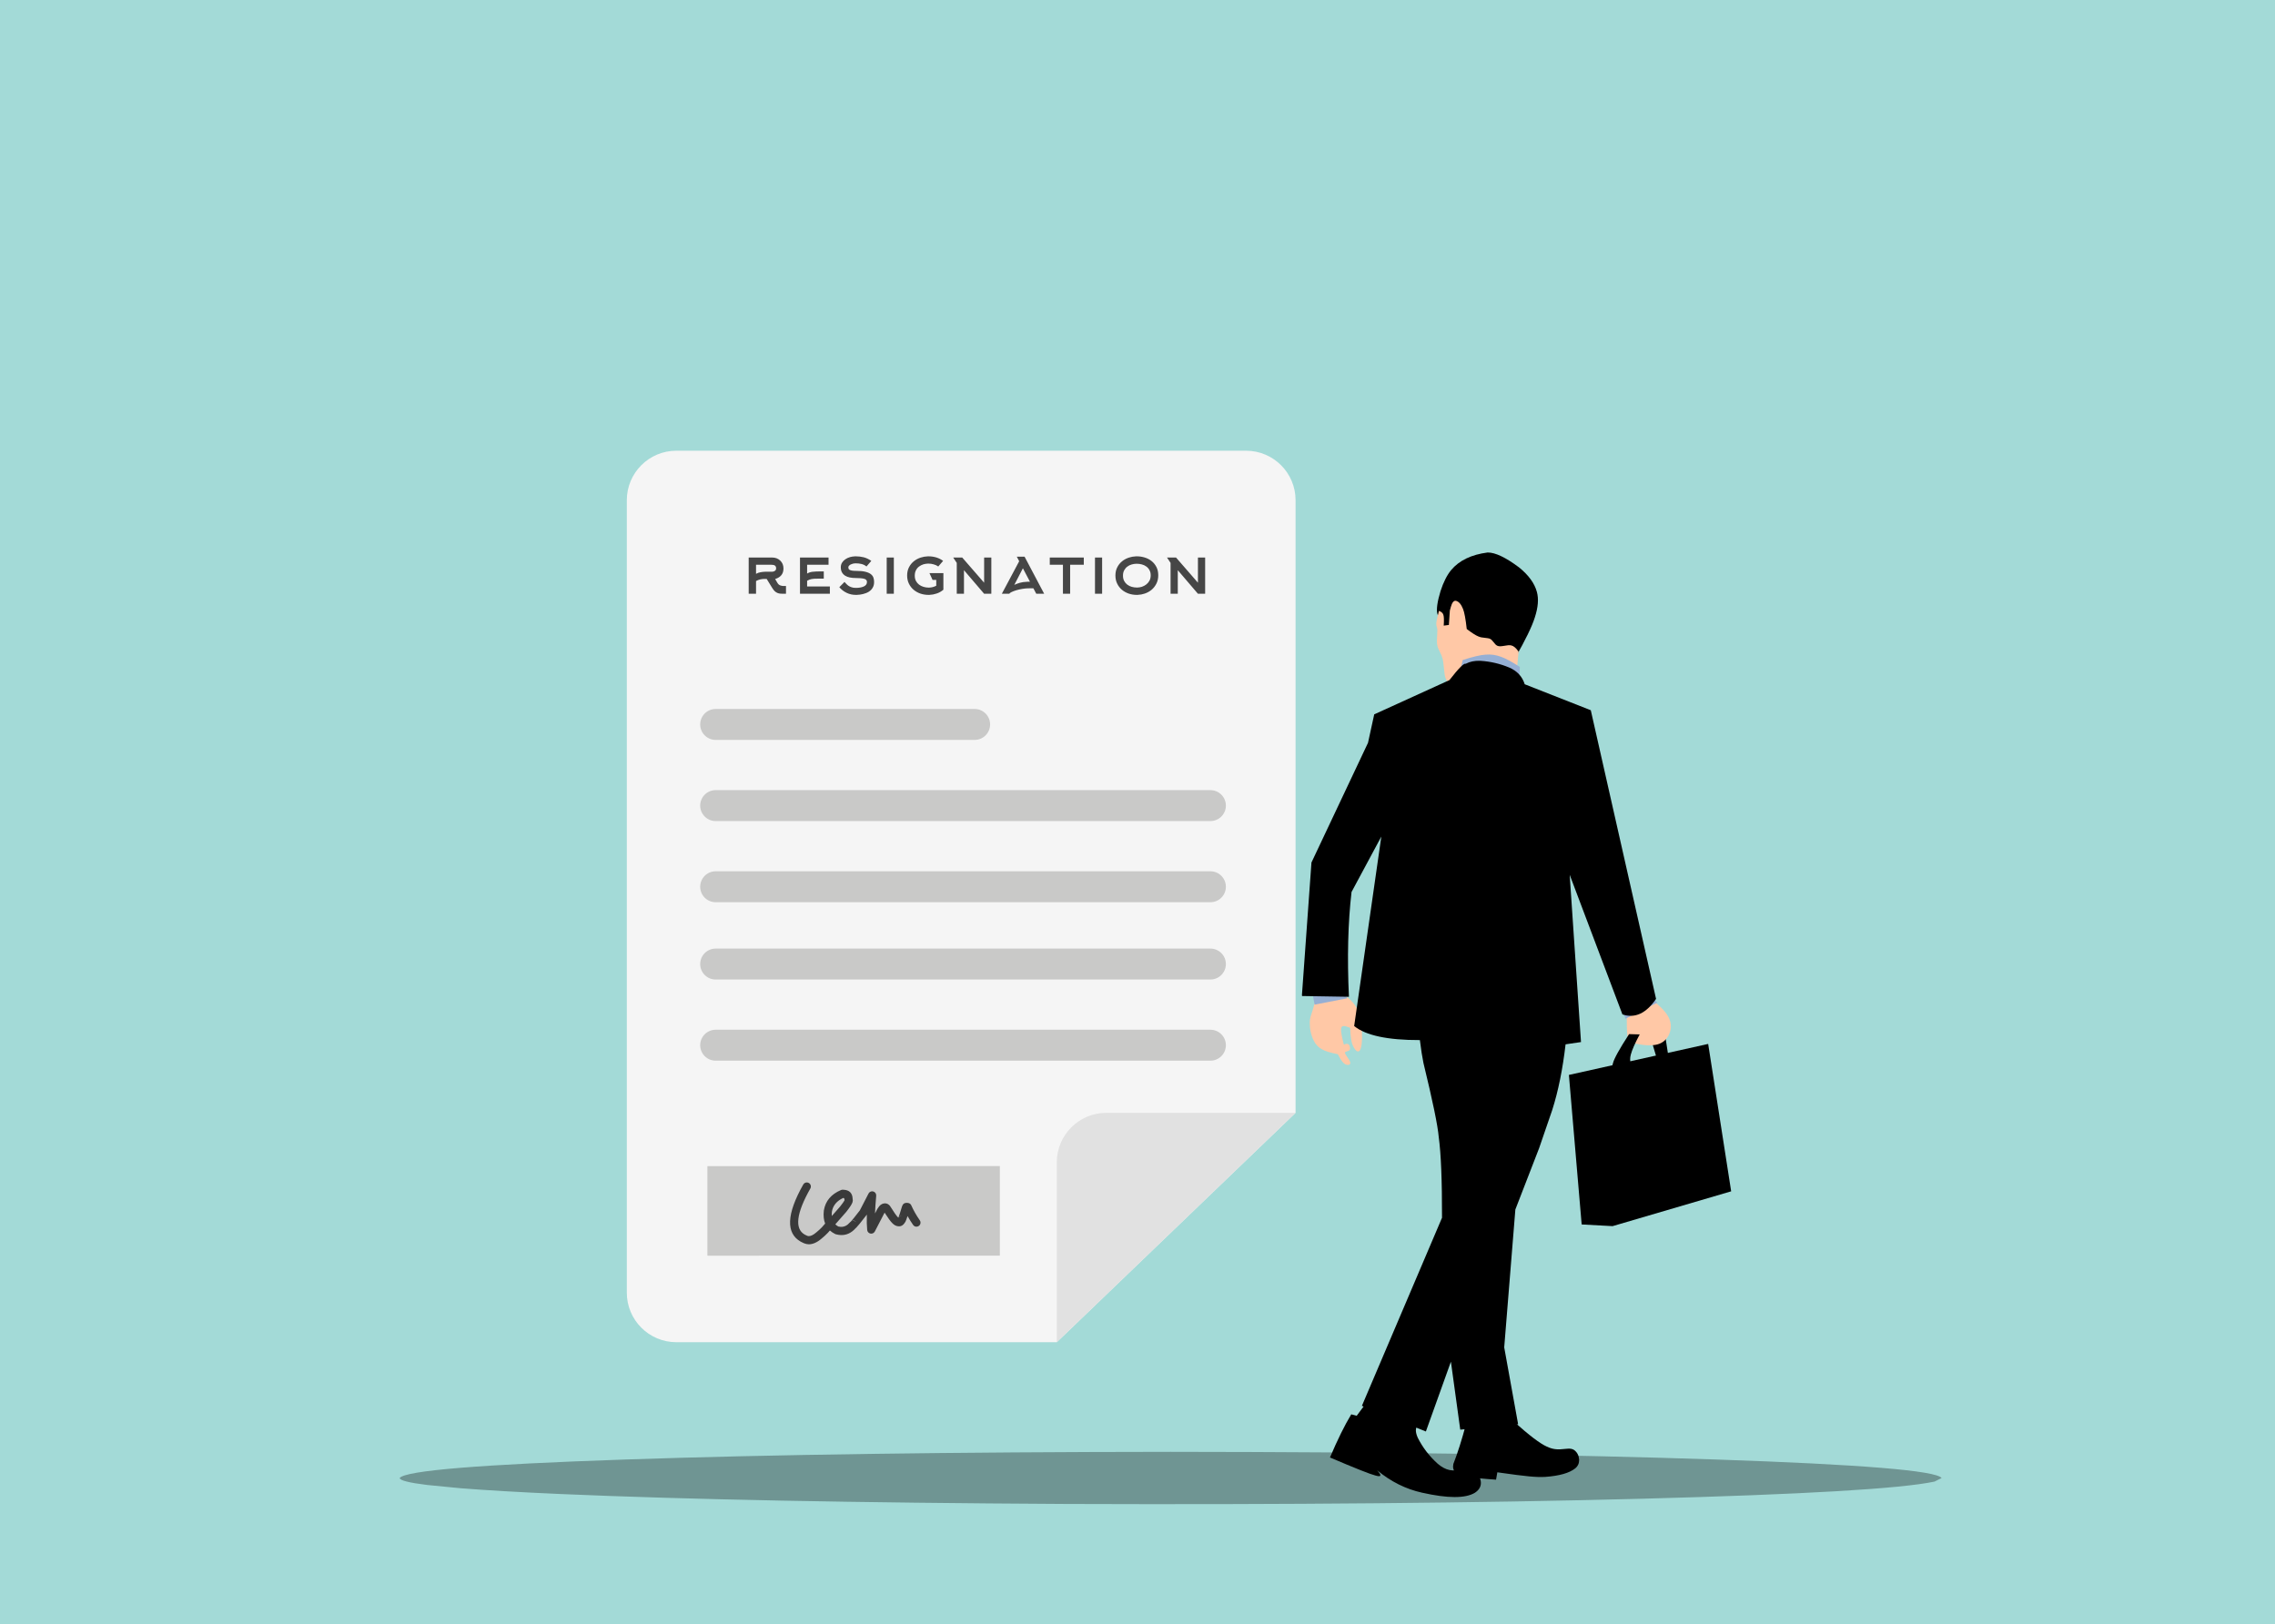 <?xml version="1.0" encoding="utf-8"?>
<svg xmlns="http://www.w3.org/2000/svg" xmlns:xlink="http://www.w3.org/1999/xlink" version= "1.1" width="1539px" height="1099px" viewBox="-230 511 1539 1099">
<rect x="-230" y="511" width="1539" height="1099" fill="#808080" stroke="none"/>
<g id="layer1">
<g style="fill:rgb(163,218,215); fill-opacity:1.0; stroke-linejoin: miter">
<path d="M-230.001,510.653C-230.093,510.653,-230.181,510.689,-230.246,510.754C-230.311,510.819,-230.347,510.907,-230.347,510.999L-230.346,1610.0C-230.346,1610.191,-230.191,1610.346,-230.0,1610.346L1309.001,1610.347C1309.093,1610.347,1309.181,1610.311,1309.246,1610.246C1309.311,1610.181,1309.347,1610.093,1309.347,1610.001L1309.346,511.0C1309.346,510.809,1309.191,510.654,1309.0,510.654L-230.001,510.653 Z"/>
</g>
<g style="fill:rgb(0,0,0); fill-opacity:0.318; stroke-linejoin: miter">
<path d="M1083.467,1511.068L1078.706,1513.471Q1044.857,1520.736,880.622,1525.091Q715.251,1529.442,491.15,1528.62Q277.275,1527.47,149.045,1521.892Q107.959,1520.089,81.36,1517.963L59.005,1515.777Q40.582,1513.521,40.375,1511.068Q45.967,1503.541,193.132,1498.542Q340.296,1493.544,561.921,1493.354Q783.545,1493.544,930.709,1498.542Q1077.874,1503.541,1083.467,1511.068"/>
</g>
<g style="fill:rgb(255,200,166); fill-opacity:1.0; stroke-linejoin: miter">
<path d="M659.682,1188.504Q658.411,1193.384,656.553,1199.032Q656.081,1200.862,656.022,1202.722Q655.971,1209.567,658.771,1215.226Q660.701,1219.041,664.231,1220.946Q667.398,1222.82,675.023,1224.296Q677.292,1228.697,678.696,1230.04Q680.263,1231.648,682.154,1231.53Q683.707,1231.328,683.395,1229.719Q683.206,1229.052,682.683,1228.184L680.247,1224.432Q679.811,1223.671,679.866,1223.233Q679.913,1222.891,680.285,1222.683Q682.728,1222.005,682.827,1221.641Q683.457,1220.882,683.186,1219.476Q682.551,1216.177,679.111,1217.851Q676.822,1209.181,677.24,1206.977Q677.442,1205.365,678.856,1205.259Q680.076,1205.106,683.393,1206.463Q683.59,1215.027,685.193,1218.483Q687.816,1224.02,689.859,1221.834Q691.848,1218.749,691.265,1207.623Q690.583,1198.243,687.867,1193.274Q685.524,1188.77,681.322,1185.83L659.726,1188.498"/>
</g>
<g style="fill:rgb(149,175,212); fill-opacity:1.0; stroke-linejoin: miter">
<path d="M679.992,1182.465L657.389,1180.43L659.296,1190.769L681.161,1186.522L679.995,1182.475"/>
</g>
<g style="fill:rgb(245,245,245); fill-opacity:1.0; stroke-linejoin: miter">
<path d="M227.532,1419.175C209.034,1419.175,194.028,1404.168,194.028,1385.663L194.028,849.472C194.028,830.966,209.034,815.967,227.532,815.967L612.927,815.966C631.433,815.967,646.431,830.966,646.431,849.472L646.431,1263.984L484.901,1419.175L227.532,1419.173 Z"/>
</g>
<g style="fill:rgb(225,225,225); fill-opacity:1.0; stroke-linejoin: miter">
<path d="M646.437,1263.984L518.412,1263.982C499.906,1263.984,484.908,1278.982,484.908,1297.488L484.908,1419.175L646.437,1263.984 Z"/>
</g>
<g style="fill:rgb(201,201,200); fill-opacity:1.0; stroke-linejoin: miter">
<path d="M599.291,1218.219C599.291,1212.446,594.608,1207.753,588.825,1207.753L254.124,1207.751C248.35,1207.753,243.667,1212.446,243.667,1218.219L243.667,1218.217C243.667,1223.993,248.35,1228.685,254.124,1228.685L588.825,1228.683C594.608,1228.683,599.291,1223.993,599.291,1218.219L599.291,1218.217 Z"/>
</g>
<g style="fill:rgb(201,201,200); fill-opacity:1.0; stroke-linejoin: miter">
<path d="M599.291,1163.305C599.291,1157.532,594.608,1152.84,588.825,1152.84L254.124,1152.838C248.35,1152.84,243.667,1157.532,243.667,1163.305L243.667,1163.304C243.667,1169.079,248.35,1173.772,254.124,1173.772L588.825,1173.769C594.608,1173.772,599.291,1169.079,599.291,1163.305L599.291,1163.304 Z"/>
</g>
<g style="fill:rgb(201,201,200); fill-opacity:1.0; stroke-linejoin: miter">
<path d="M599.291,1111.006C599.291,1105.233,594.608,1100.54,588.825,1100.54L254.124,1100.538C248.35,1100.54,243.667,1105.233,243.667,1111.006L243.667,1111.004C243.667,1116.789,248.35,1121.464,254.124,1121.464L588.825,1121.461C594.608,1121.469,599.291,1116.786,599.291,1111.006L599.291,1111.004 Z"/>
</g>
<g style="fill:rgb(201,201,200); fill-opacity:1.0; stroke-linejoin: miter">
<path d="M599.291,1056.092C599.291,1050.319,594.608,1045.627,588.825,1045.627L254.124,1045.625C248.35,1045.627,243.667,1050.319,243.667,1056.092L243.667,1056.091C243.667,1061.866,248.35,1066.559,254.124,1066.559L588.825,1066.556C594.608,1066.559,599.291,1061.866,599.291,1056.092L599.291,1056.091 Z"/>
</g>
<g style="fill:rgb(201,201,200); fill-opacity:1.0; stroke-linejoin: miter">
<path d="M429.327,1011.644L254.124,1011.643C248.35,1011.644,243.667,1006.952,243.667,1001.179C243.667,995.405,248.35,990.713,254.124,990.713L429.327,990.711C435.109,990.713,439.793,995.405,439.793,1001.179C439.793,1006.952,435.109,1011.644,429.327,1011.644 Z"/>
</g>
<g style="fill:rgb(201,201,200); fill-opacity:1.0; stroke-linejoin: miter">
<path d="M248.549,1299.98L248.549,1360.594L248.935,1360.638L446.385,1360.594L446.385,1299.98L248.549,1300.024"/>
</g>
<g style="fill:rgb(0,0,0); fill-opacity:1.0; stroke-linejoin: miter">
<path d="M887.399,1215.733L890.637,1226.668L898.453,1224.665L898.472,1224.657L896.628,1212.781L887.407,1215.73"/>
</g>
<g style="fill:rgb(255,200,166); fill-opacity:1.0; stroke-linejoin: miter">
<path d="M887.388,1187.426L870.447,1195.903Q870.404,1207.647,870.85,1211.126Q871.22,1215.026,872.625,1215.869Q873.177,1216.805,881.407,1217.994Q886.19,1218.595,889.627,1218.015Q895.86,1217.051,898.8,1211.531Q901.677,1205.647,899.005,1199.801Q896.276,1194.061,887.428,1187.457"/>
</g>
<g style="fill:rgb(149,175,212); fill-opacity:1.0; stroke-linejoin: miter">
<path d="M888.446,1186.59L867.678,1194.324L869.621,1200.316L891.132,1189.413L888.455,1186.6"/>
</g>
<g style="fill:rgb(0,0,0); fill-opacity:1.0; stroke-linejoin: miter">
<path d="M776.308,884.839Q759.864,886.976,751.684,896.706Q747.409,901.928,744.484,910.989Q741.249,921.703,742.324,926.226Q742.557,927.175,743.166,927.928L749.283,943.803L795.204,955.798Q805.49,937.778,808.277,928.796Q811.634,918.512,809.673,911.5Q807.324,902.764,797.569,894.884Q784.077,884.801,776.432,884.839"/>
</g>
<g style="fill:rgb(255,200,166); fill-opacity:1.0; stroke-linejoin: miter">
<path d="M754.959,917.543Q752.725,917.04,751.405,921.874L750.797,924.102L750.143,933.86L746.651,934.316Q747.038,928.694,746.404,926.982Q745.895,925.198,743.409,924.334Q741.704,930.838,741.633,932.731Q741.582,933.393,741.677,934.04Q742.418,936.615,742.36,937.342L742.054,944.505Q742.064,946.708,742.388,948.006Q742.409,948.934,745.153,954.435L745.868,956.634Q746.27,957.513,747.237,967.005Q747.479,968.648,747.87,969.794Q748.928,972.766,751.189,973.788L796.317,962.531L797.299,951.908Q794.737,948.245,792.436,947.731Q791.585,947.485,790.275,947.582Q784.91,948.416,784.975,948.287Q783.821,948.335,782.953,947.95Q782.26,947.621,781.711,947.08Q778.788,943.41,778.178,943.371Q777.905,942.859,772.107,942.261Q771.025,942.029,770.023,941.599Q767.406,940.559,762.225,936.602Q761.1,926.407,759.699,922.999Q757.838,918.324,755.026,917.555"/>
</g>
<g style="fill:rgb(149,175,212); fill-opacity:1.0; stroke-linejoin: miter">
<path d="M785.829,955.552Q780.411,953.449,774.977,953.955Q769.836,954.242,759.493,957.586L757.332,967.335L797.756,970.47L798.153,962.296Q790.232,957.154,785.867,955.566"/>
</g>
<g style="fill:rgb(0,0,0); fill-opacity:1.0; stroke-linejoin: miter">
<path d="M771.264,958.13Q765.785,957.89,761.452,960.157Q759.842,959.193,750.504,971.183L699.641,994.353L695.432,1013.603L657.178,1094.601L650.749,1184.193L650.82,1184.935L682.529,1185.447Q680.677,1145.562,684.301,1114.538L704.442,1077.036L686.074,1205.248Q697.803,1214.813,730.52,1214.755Q731.732,1224.458,732.923,1230.18Q742.327,1268.831,743.274,1280.301Q745.577,1297.062,745.5,1334.968L691.308,1462.231L734.588,1479.581L751.514,1432.36L757.835,1478.343L796.996,1474.743L787.576,1422.674L795.119,1329.378L811.184,1287.899L820.094,1261.971Q826.165,1242.862,829.086,1217.623L839.522,1216.09L831.867,1102.908L867.537,1197.372Q880.23,1201.65,890.296,1186.872L846.143,991.562L801.454,973.987Q798.935,966.073,790.905,962.656Q781.721,958.804,771.668,958.145"/>
</g>
<g style="fill:rgb(0,0,0); fill-opacity:1.0; stroke-linejoin: miter">
<path d="M925.549,1217.35L831.334,1238.325L839.97,1339.503L860.89,1340.64L941.102,1317.087L925.564,1217.444"/>
</g>
<g style="fill:rgb(0,0,0); fill-opacity:1.0; stroke-linejoin: miter">
<path d="M872.048,1210.713Q862.213,1225.832,861.085,1230.565Q859.404,1235.9,864.908,1236.103Q867.561,1236.148,870.492,1235.119Q873.175,1234.145,873.46,1232.984Q873.58,1232.602,873.497,1232.009Q872.725,1228.986,872.771,1227.958Q872.728,1226.393,873.225,1224.552Q874.448,1219.826,879.234,1210.918L872.081,1210.713"/>
</g>
<g style="fill:rgb(0,0,0); fill-opacity:1.0; stroke-linejoin: miter">
<path d="M794.295,1473.082L761.731,1474.581Q757.45,1490.703,753.182,1501.515Q752.364,1505.237,754.708,1507.211Q756.802,1509.101,763.08,1510.231Q768.452,1511.265,782.058,1512.192L782.916,1507.205Q798.62,1509.444,804.311,1509.943Q810.637,1510.573,815.414,1510.305Q829.761,1509.25,835.654,1504.503Q838.35,1502.259,838.27,1498.632Q837.991,1494.633,835.168,1492.341Q833.91,1491.35,832.06,1491.228Q832.02,1491.034,825.249,1491.67Q823.436,1491.721,822.005,1491.522Q819.259,1491.174,816.402,1489.808Q809.74,1486.886,794.301,1473.087"/>
</g>
<g style="fill:rgb(0,0,0); fill-opacity:1.0; stroke-linejoin: miter">
<path d="M730.543,1474.304L694.48,1459.933L687.788,1468.949L684.122,1467.976L684.048,1468.085Q677.4,1479.043,669.708,1497.177Q695.292,1508.1,700.407,1509.359Q706.608,1511.212,701.528,1505.776Q715.506,1517.355,731.99,1520.989Q758.022,1526.85,767.667,1521.09Q775.205,1516.2,768.982,1506.919Q766.813,1504.189,764.292,1504.054Q763.474,1503.962,761.923,1504.248Q755.766,1505.889,754.948,1505.843Q752.735,1506.108,750.579,1505.666Q746.647,1504.873,742.591,1501.41Q734.031,1493.709,729.051,1483.726Q725.991,1476.787,730.48,1474.342"/>
</g>
<g>
<g style="fill:rgb(0,0,0); fill-opacity:0.714; stroke-linejoin: miter">
<path d="M281.447,893.111L291.437,893.111Q292.053,893.111,292.715,893.205Q293.378,893.253,293.899,893.489Q294.372,893.726,294.704,894.2Q295.035,894.673,295.035,895.478Q295.035,896.662,294.183,897.277Q293.433,897.807,292.436,897.843Q292.363,897.845,292.289,897.845L288.312,897.845Q287.893,897.845,287.484,897.86Q285.954,897.915,284.572,898.177Q282.868,898.461,281.447,899.266L281.447,893.111 Z M461.974,895.525L466.756,904.616L466.093,904.616Q465.436,904.616,464.82,904.638Q461.836,904.745,459.796,905.373Q457.334,906.131,456.151,906.746L461.974,895.525 Z M276.476,888.234L276.476,912.759L281.447,912.759L281.447,904.142Q282.205,903.763,282.868,903.479Q283.483,903.243,284.241,903.053Q284.951,902.864,285.945,902.769Q286.139,902.759,286.353,902.752Q287.183,902.722,288.312,902.722L288.644,902.722L292.431,908.877Q293.283,910.25,294.136,911.054Q294.988,911.812,295.887,912.191Q296.787,912.569,297.734,912.664Q298.633,912.759,299.58,912.759L301.711,912.759L301.711,907.504L300.007,907.504Q299.58,907.504,299.012,907.409Q298.491,907.362,297.923,907.125Q297.355,906.935,296.834,906.509Q296.314,906.083,295.887,905.326L294.372,902.769Q297.071,901.964,298.539,900.212Q300.007,898.461,300.007,895.62Q300.007,894.01,299.438,892.637Q298.87,891.312,297.829,890.317Q296.787,889.323,295.367,888.755Q293.994,888.234,292.289,888.234L276.476,888.234 Z M311.18,888.234L311.18,912.759L331.396,912.759L331.396,907.835L316.009,907.835L316.009,903.953Q316.814,903.527,317.477,903.242Q318.14,902.958,318.945,902.816Q319.749,902.674,320.886,902.58Q321.012,902.574,321.147,902.569Q322.173,902.532,323.679,902.532L327.277,902.532L327.277,897.656L323.679,897.656Q323.002,897.656,322.34,897.68Q320.917,897.731,319.56,897.893Q317.619,898.129,316.009,899.076L316.009,893.111L330.497,893.111L330.497,888.234L311.18,888.234 Z M348.351,887.439Q346.621,887.502,345.032,887.95Q343.185,888.471,341.812,889.465Q340.439,890.412,339.587,891.785Q338.782,893.158,338.782,894.815Q338.782,896.804,339.54,898.224Q340.297,899.597,341.67,900.496Q342.996,901.349,344.842,901.727Q346.689,902.106,348.914,902.106Q352.749,902.106,354.643,902.627Q356.489,903.148,356.489,904.805Q356.489,906.793,354.406,907.788Q352.568,908.665,349.7,908.768Q349.316,908.782,348.914,908.782Q347.257,908.782,346.073,908.356Q344.89,907.977,343.99,907.362Q343.138,906.746,342.475,906.036Q341.86,905.326,341.291,904.758L337.788,908.308Q339.824,910.723,342.759,912.143Q345.647,913.516,348.914,913.516Q349.335,913.516,349.748,913.501Q351.886,913.424,353.791,912.948Q356.063,912.427,357.767,911.339Q359.425,910.297,360.371,908.64Q361.318,907.03,361.318,904.805Q361.318,903.337,360.892,901.964Q360.466,900.591,359.188,899.55Q357.91,898.508,355.495,897.893Q353.128,897.277,349.245,897.277Q347.446,897.277,346.357,897.088Q345.316,896.898,344.748,896.567Q344.227,896.283,344.037,895.809Q343.895,895.383,343.895,894.815Q343.895,894.294,344.369,893.774Q344.795,893.3,345.505,892.921Q346.215,892.59,347.115,892.353Q347.822,892.196,348.563,892.169Q348.714,892.164,348.867,892.164Q350.997,892.164,352.891,892.637Q354.737,893.111,356.158,894.294L359.425,890.507Q356.726,888.66,354.169,888.045Q351.613,887.429,348.914,887.429Q348.631,887.429,348.351,887.439 Z M369.84,888.234L369.84,912.759L374.67,912.759L374.67,888.234L369.84,888.234 Z M397.521,887.441Q395.106,887.528,392.803,888.282Q390.199,889.134,388.163,890.791Q386.127,892.448,384.896,894.862Q383.665,897.277,383.665,900.402Q383.665,903.527,384.896,905.989Q386.08,908.403,388.116,910.108Q390.104,911.765,392.708,912.664Q395.312,913.516,398.105,913.516Q398.426,913.516,398.743,913.505Q401.24,913.415,403.55,912.617Q406.154,911.765,408.19,910.013L408.19,898.792L398.768,898.792L400.851,903.385L403.361,903.385L403.361,907.314Q401.131,908.494,398.62,908.585Q398.411,908.592,398.2,908.592Q396.448,908.592,394.744,908.072Q393.087,907.598,391.761,906.604Q390.436,905.61,389.631,904.095Q388.826,902.58,388.826,900.496Q388.826,898.413,389.631,896.851Q390.388,895.336,391.714,894.342Q393.04,893.347,394.697,892.827Q396.129,892.417,397.668,892.362Q397.909,892.353,398.153,892.353Q399.905,892.353,401.656,892.874Q403.361,893.347,404.734,894.294L408.001,890.507Q405.965,888.992,403.408,888.187Q400.851,887.429,398.153,887.429Q397.836,887.429,397.521,887.441 Z M538.567,892.457Q538.808,892.448,539.052,892.448Q540.804,892.448,542.508,892.921Q544.165,893.347,545.491,894.342Q546.816,895.289,547.621,896.804Q548.426,898.271,548.426,900.307Q548.426,902.296,547.621,903.858Q546.816,905.373,545.491,906.415Q544.165,907.456,542.508,908.024Q541.05,908.482,539.52,908.538Q539.31,908.545,539.099,908.545Q537.3,908.545,535.596,908.072Q533.939,907.598,532.613,906.604Q531.287,905.61,530.482,904.095Q529.677,902.58,529.677,900.496Q529.677,898.413,530.482,896.898Q531.287,895.383,532.613,894.389Q533.891,893.395,535.596,892.921Q537.028,892.512,538.567,892.457 Z M414.818,888.234L417.233,891.88L417.233,912.759L422.109,912.759L422.109,896.804L435.745,912.759L440.621,912.759L440.621,888.234L435.745,888.234L435.745,905.278L420.926,888.234L414.818,888.234 Z M457.855,887.666L459.465,890.743L447.723,912.759L452.836,912.759L452.978,912.475Q453.262,912.096,454.541,911.481Q455.772,910.912,457.618,910.344Q459.417,909.823,461.643,909.445Q463.389,909.148,465.164,909.083Q465.651,909.066,466.14,909.066L469.076,909.066L471.017,912.759L476.367,912.759L463.11,887.666L457.855,887.666 Z M480.154,888.234L480.154,893.111L489.055,893.111L489.055,912.759L493.932,912.759L493.932,893.111L503.164,893.111L503.164,888.234L480.154,888.234 Z M510.739,888.234L510.739,912.759L515.569,912.759L515.569,888.234L510.739,888.234 Z M538.42,887.441Q536.005,887.528,533.702,888.282Q531.098,889.134,529.062,890.791Q527.026,892.448,525.795,894.862Q524.564,897.277,524.564,900.402Q524.564,903.527,525.795,905.989Q526.979,908.403,529.014,910.108Q531.003,911.765,533.607,912.664Q536.211,913.516,539.004,913.516Q539.315,913.516,539.624,913.505Q542.093,913.416,544.449,912.617Q547.053,911.717,549.089,910.013Q551.077,908.308,552.308,905.846Q553.539,903.385,553.539,900.26Q553.539,897.088,552.308,894.673Q551.077,892.259,549.042,890.649Q547.053,889.039,544.402,888.234Q541.798,887.429,539.052,887.429Q538.735,887.429,538.42,887.441 Z M559.457,888.234L561.872,891.88L561.872,912.759L566.749,912.759L566.749,896.804L580.384,912.759L585.261,912.759L585.261,888.234L580.384,888.234L580.384,905.278L565.565,888.234L559.457,888.234 Z"/>
</g>
</g>
<g style="fill:rgb(0,0,0); fill-opacity:0.71; stroke-linejoin: miter">
<path d="M341.406,1323.64C341.534,1324.084,341.773,1324.492,342.106,1324.825L342.106,1324.826Q341.521,1324.242,341.402,1323.64 Z M379.79,1333.787Q380.15,1333.8,380.557,1333.899L380.557,1333.899C380.373,1333.854,380.189,1333.829,380.006,1333.822C379.193,1333.794,378.409,1334.128,377.867,1334.728L377.867,1334.729Q378.545,1333.742,379.79,1333.787 Z M340.485,1321.536Q341.329,1321.719,341.3,1322.806L341.3,1322.808C341.297,1322.925,341.302,1323.043,341.313,1323.16L341.309,1323.161Q340.711,1324.364,338.215,1327.508L338.211,1327.509L332.702,1333.78L332.702,1333.781Q332.599,1332.452,332.754,1330.921L332.75,1330.922Q333.801,1324.596,340.481,1321.536 Z M347.41,1336.888Q348.485,1336.927,349.351,1338.142L349.35,1338.144C348.861,1337.484,348.103,1337.077,347.281,1337.036C347.267,1337.036,347.253,1337.035,347.24,1337.035C346.839,1337.02,346.446,1337.093,346.085,1337.244L346.085,1337.245Q346.783,1336.866,347.41,1336.888 Z M315.887,1311.075C314.894,1311.04,313.915,1311.547,313.392,1312.471Q296.41,1342.531,311.736,1351.19L311.736,1351.191Q312.757,1351.766,313.915,1352.23L313.913,1352.231Q315.393,1352.854,316.94,1352.909Q321.118,1353.058,325.784,1349.061L325.783,1349.061Q328.092,1347.166,330,1345.189C330.029,1345.158,330.058,1345.127,330.087,1345.094L331.409,1343.588L331.413,1343.59Q332.906,1344.949,334.921,1345.947C335.077,1346.025,335.241,1346.087,335.41,1346.133Q337.171,1346.62,338.82,1346.679Q344.535,1346.883,348.902,1341.954L348.897,1341.954Q349.071,1341.823,349.252,1341.657L349.252,1341.658Q350.474,1340.525,356.17,1333.149C356.255,1333.039,356.332,1332.922,356.4,1332.8L356.404,1332.801Q356.214,1339.085,356.64,1343.249C356.764,1344.458,357.667,1345.443,358.862,1345.67C359.001,1345.697,359.14,1345.712,359.279,1345.717C360.328,1345.755,361.323,1345.188,361.818,1344.234L368.283,1331.759L368.279,1331.759Q368.353,1331.631,368.423,1331.518L368.428,1331.519Q371.857,1336.917,373.702,1338.692L373.698,1338.693Q375.6,1340.68,378.018,1340.766Q378.025,1340.766,378.031,1340.767L378.033,1340.768Q379.948,1340.83,381.357,1339.285L381.358,1339.285Q381.713,1338.896,382.025,1338.402L382.02,1338.403Q382.315,1338.054,382.56,1337.579L382.56,1337.58Q383.003,1336.72,383.942,1333.819L383.947,1333.82Q385.639,1336.862,387.716,1339.837L387.716,1339.837C388.231,1340.573,389.041,1340.981,389.875,1341.011C390.451,1341.031,391.037,1340.872,391.546,1340.517C392.791,1339.647,393.096,1337.933,392.226,1336.687Q388.755,1331.716,386.462,1326.565C386.098,1325.746,385.358,1325.156,384.479,1324.985Q383.974,1324.885,383.523,1324.869Q380.996,1324.779,380.194,1327.3L380.178,1327.351Q378.346,1333.511,377.767,1334.851L377.762,1334.852C377.743,1334.875,377.724,1334.9,377.706,1334.925L377.706,1334.925Q377.668,1334.886,377.629,1334.843C377.592,1334.803,377.555,1334.765,377.516,1334.728Q375.931,1333.203,372.194,1327.169C372.112,1327.037,372.019,1326.912,371.916,1326.795L371.912,1326.79L371.912,1326.791Q370.587,1325.286,368.832,1325.223Q368.373,1325.207,367.885,1325.29L367.881,1325.291Q366.85,1325.45,365.916,1326.129L365.916,1326.13Q364.671,1327.034,363.531,1328.981C363.508,1329.021,363.485,1329.063,363.463,1329.104L361.93,1332.062L361.93,1332.063Q362.123,1326.838,362.742,1320.076C362.861,1318.766,362.036,1317.554,360.773,1317.185C360.55,1317.12,360.324,1317.084,360.1,1317.076C359.057,1317.039,358.056,1317.601,357.558,1318.564L351.655,1330.003L351.65,1330.003Q346.8,1336.279,345.678,1337.457L345.674,1337.458C345.436,1337.607,345.221,1337.794,345.036,1338.013Q342.306,1341.263,338.8,1341.138Q337.988,1341.109,337.136,1340.9L337.131,1340.9Q335.951,1340.276,335.083,1339.41L335.079,1339.411L342.436,1331.033C342.466,1330.999,342.495,1330.964,342.523,1330.929Q346.054,1326.482,346.692,1324.497L346.692,1324.497Q347.092,1323.254,346.804,1322.265L346.799,1322.266Q346.634,1316.225,340.43,1316.004Q340.372,1316.002,340.312,1316L340.312,1316.002Q340.147,1315.996,339.977,1315.997C339.614,1315.998,339.255,1316.072,338.92,1316.213Q328.91,1320.44,327.322,1330.03C327.314,1330.08,327.307,1330.131,327.301,1330.181Q326.75,1335.24,328.196,1338.917L328.191,1338.917L325.954,1341.464L325.949,1341.466Q324.3,1343.162,322.294,1344.808L322.244,1344.85Q319.21,1347.462,317.096,1347.387Q316.527,1347.367,316.024,1347.151L315.963,1347.126Q315.144,1346.797,314.442,1346.4L314.442,1346.401Q303.905,1340.447,318.181,1315.177C318.929,1313.855,318.462,1312.177,317.139,1311.43C316.743,1311.205,316.314,1311.09,315.887,1311.075 Z"/>
</g>
</g>
</svg>